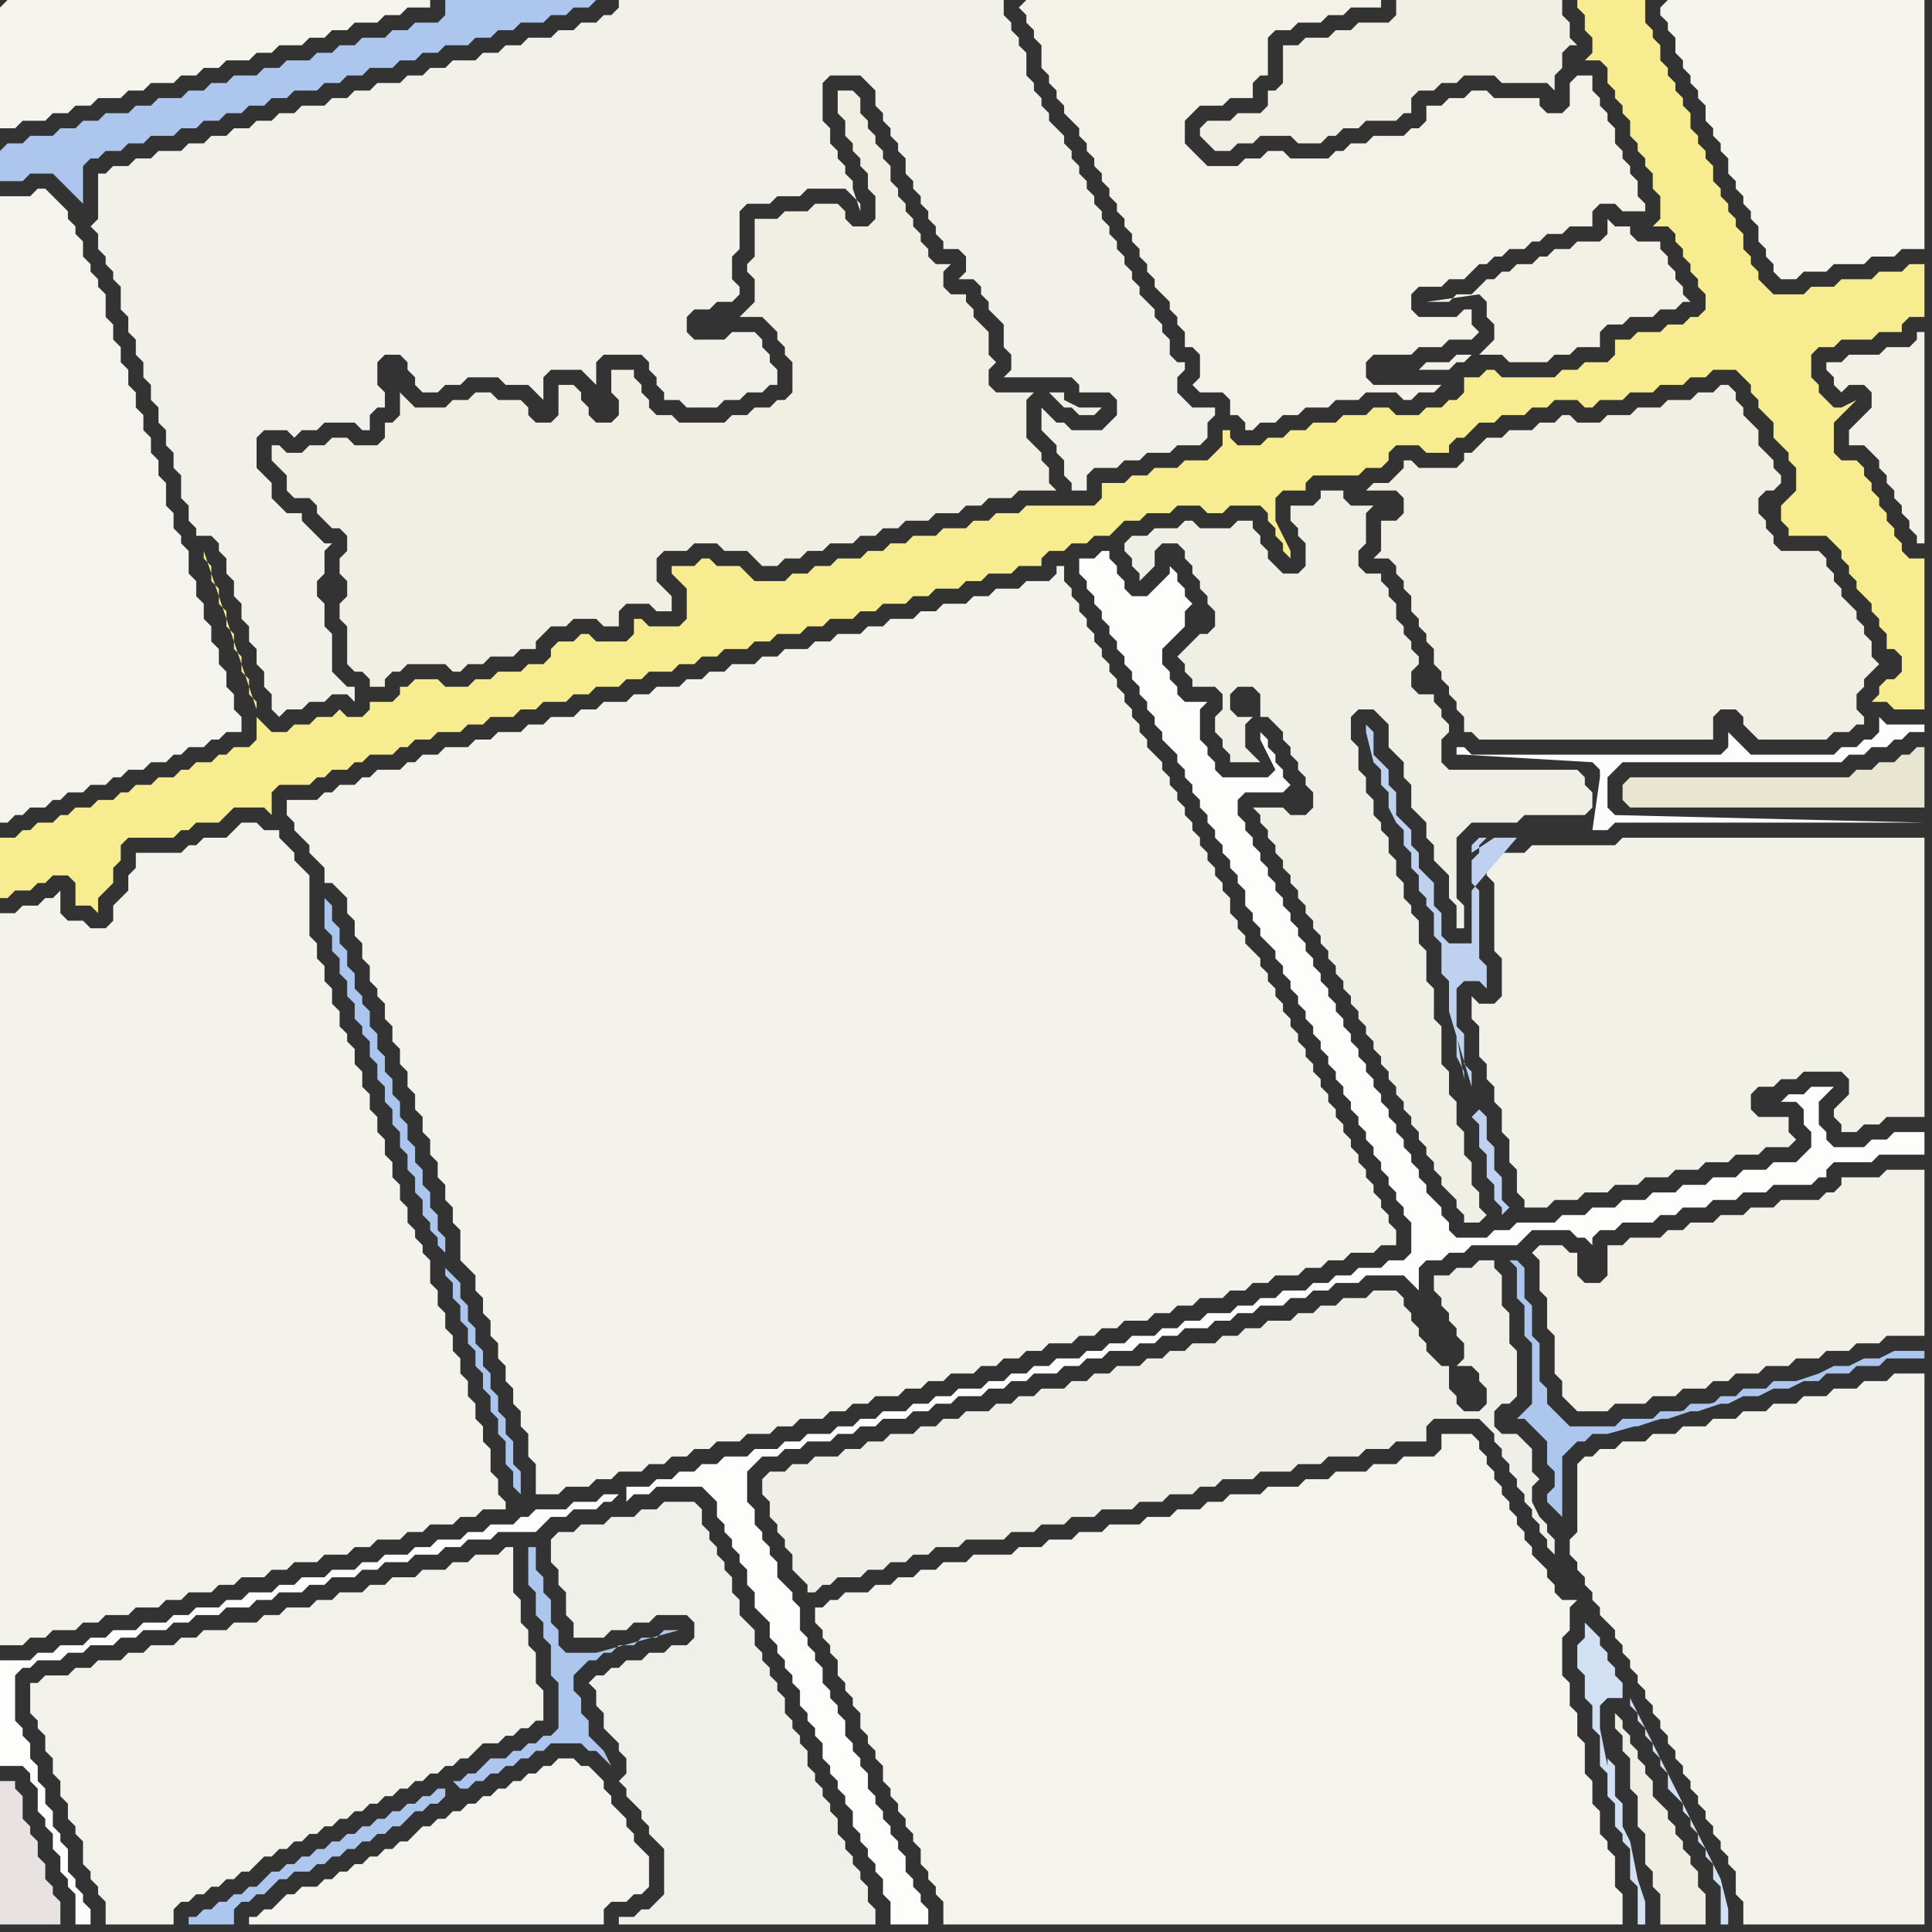 <svg width="256" height="256" xmlns="http://www.w3.org/2000/svg"><rect width="100%" height="100%" fill="#333333" stroke="none"/><script> 
var tempColor;
function hoverPath(evt){
obj = evt.target;
tempColor = obj.getAttribute("fill");
obj.setAttribute("fill","red");
//alert(tempColor);
//obj.setAttribute("stroke","red");}
function recoverPath(evt){
obj = evt.target;
obj.setAttribute("fill", tempColor);
//obj.setAttribute("stroke", tempColor);
}</script><path onmouseover="hoverPath(evt)" onmouseout="recoverPath(evt)" fill="rgb(243,242,234)" d="M  5,223l -1,0 0,4 1,1 0,1 1,1 0,2 1,1 0,2 1,1 0,2 1,1 0,2 1,1 0,1 1,1 0,3 1,1 0,1 1,1 0,1 1,1 0,3 9,0 0,-2 1,-1 1,0 1,-1 1,0 1,-1 1,0 1,-1 1,0 1,-1 1,0 1,-1 1,-1 1,0 1,-1 1,0 1,-1 1,0 1,-1 1,0 1,-1 1,0 1,-1 1,0 1,-1 1,0 1,-1 1,0 1,-1 1,0 1,-1 1,0 1,-1 1,0 1,-1 1,0 1,-1 1,0 1,-1 1,0 1,-1 1,-1 2,0 1,-1 1,0 1,-1 1,0 1,-1 1,0 0,-4 -1,-1 0,-4 -1,-1 0,-2 -1,-1 0,-3 -1,-1 0,-6 -1,0 -1,1 -3,0 -1,1 -2,0 -1,1 -3,0 -1,1 -3,0 -1,1 -2,0 -1,1 -3,0 -1,1 -2,0 -1,1 -3,0 -1,1 -2,0 -1,1 -3,0 -1,1 -3,0 -1,1 -2,0 -1,1 -3,0 -1,1 -2,0 -1,1 -3,0 -1,1 -2,0 -1,1 -3,0 -1,1Z"/>
<path onmouseover="hoverPath(evt)" onmouseout="recoverPath(evt)" fill="rgb(245,244,237)" d="M  0,1l 0,16 2,0 1,-1 3,0 1,-1 2,0 1,-1 2,0 1,-1 3,0 1,-1 2,0 1,-1 3,0 1,-1 2,0 1,-1 2,0 1,-1 3,0 1,-1 2,0 1,-1 3,0 1,-1 2,0 1,-1 2,0 1,-1 3,0 1,-1 2,0 1,-1 3,0 0,-1 -56,0 -1,1Z"/>
<path onmouseover="hoverPath(evt)" onmouseout="recoverPath(evt)" fill="rgb(247,236,143)" d="M  0,113l 0,6 1,0 1,-1 2,0 1,-1 1,0 1,-1 2,0 1,1 0,3 2,0 1,1 0,-2 1,-1 1,-1 0,-2 1,-1 0,-2 1,-1 6,0 1,-1 1,0 1,-1 3,0 1,-1 1,-1 4,0 1,1 0,-3 1,-1 4,0 1,-1 1,0 1,-1 2,0 1,-1 1,0 1,-1 3,0 1,-1 1,0 1,-1 2,0 1,-1 3,0 1,-1 2,0 1,-1 3,0 1,-1 2,0 1,-1 3,0 1,-1 2,0 1,-1 3,0 1,-1 2,0 1,-1 3,0 1,-1 2,0 1,-1 2,0 1,-1 3,0 1,-1 2,0 1,-1 3,0 1,-1 2,0 1,-1 3,0 1,-1 2,0 1,-1 3,0 1,-1 2,0 1,-1 3,0 1,-1 2,0 1,-1 3,0 1,-1 3,0 0,-1 1,-1 2,0 1,-1 2,0 1,-1 2,0 1,-1 1,-1 2,0 1,-1 3,0 1,-1 3,0 1,1 2,0 1,-1 4,0 1,1 0,1 1,1 0,1 1,1 0,1 1,1 0,-1 -1,-2 -1,-2 0,-3 1,-1 3,0 0,-1 1,-1 6,0 1,-1 2,0 1,-1 0,-1 1,-1 3,0 1,1 3,0 0,-1 1,-1 1,0 1,-1 1,-1 2,0 1,-1 3,0 1,-1 2,0 1,-1 3,0 1,1 1,0 1,-1 3,0 1,-1 3,0 1,-1 3,0 1,-1 2,0 1,-1 3,0 1,1 1,1 0,1 1,1 0,1 1,1 1,1 0,2 1,1 1,1 0,1 1,1 0,3 -1,1 -1,1 0,2 1,1 0,1 5,0 1,1 1,1 0,1 1,1 0,1 1,1 0,1 1,1 1,1 0,1 1,1 0,1 1,1 0,2 1,0 1,1 0,2 -1,1 -1,0 -1,1 0,1 -1,1 2,0 1,1 4,0 0,-20 -2,0 -1,-1 0,-1 -1,-1 0,-1 -1,-1 0,-1 -1,-1 0,-1 -1,-1 0,-1 -1,-1 0,-1 -1,-1 -2,0 -1,-1 0,-4 1,-1 1,-1 1,-1 -2,1 -1,0 -1,-1 -1,-1 0,-1 -1,-1 0,-3 1,-1 2,0 1,-1 4,0 1,-1 3,0 0,-1 1,-1 2,0 0,-7 -2,0 -1,1 -3,0 -1,1 -4,0 -1,1 -3,0 -1,1 -4,0 -1,-1 -1,-1 0,-1 -1,-1 0,-1 -1,-1 0,-2 -1,-1 0,-1 -1,-1 0,-1 -1,-1 0,-1 -1,-1 0,-2 -1,-1 0,-1 -1,-1 0,-1 -1,-1 0,-2 -1,-1 0,-1 -1,-1 0,-1 -1,-1 0,-1 -1,-1 0,-2 -1,-1 0,-1 -1,-1 0,-3 -9,0 0,1 1,1 0,2 1,1 0,2 -1,1 2,0 1,1 0,2 1,1 0,1 1,1 0,1 1,1 0,2 1,1 0,1 1,1 0,1 1,1 0,2 1,1 0,3 -1,1 2,0 1,1 0,1 1,1 0,1 1,1 0,1 1,1 0,1 1,1 0,2 -1,1 -1,0 -1,1 -2,0 -1,1 -3,0 -1,1 -2,0 0,2 -1,1 -3,0 -1,1 -2,0 -1,1 -7,0 -1,-1 -1,0 -1,1 -2,0 0,2 -1,1 -1,0 -1,1 -2,0 -1,1 -3,0 -1,-1 -2,0 -1,1 -3,0 -1,1 -3,0 -1,1 -2,0 -1,1 -2,0 -1,1 -3,0 -1,-1 0,-1 -1,0 0,2 -1,1 -1,1 -3,0 -1,1 -3,0 -1,1 -2,0 -1,1 -3,0 0,2 -1,1 -9,0 -1,1 -3,0 -1,1 -2,0 -1,1 -3,0 -1,1 -3,0 -1,1 -2,0 -1,1 -2,0 -1,1 -3,0 -1,1 -2,0 -1,1 -2,0 -1,1 -4,0 -1,-1 -1,-1 -3,0 -1,-1 -1,0 -1,1 -3,0 0,1 1,1 0,0 1,1 0,4 -1,1 -4,0 -1,-1 -1,0 0,2 -1,1 -4,0 -1,-1 -1,0 -1,1 -2,0 -1,1 0,1 -1,1 -2,0 -1,1 -3,0 -1,1 -2,0 -1,1 -3,0 -1,-1 -3,0 -1,1 -1,0 0,1 -1,1 -3,0 0,1 -1,1 -2,0 -1,-1 -1,1 -2,0 -1,1 -2,0 -1,1 -2,0 -1,-1 -1,-1 0,3 -1,1 -2,0 -1,1 -1,0 -1,1 -2,0 -1,1 -1,0 -1,1 -2,0 -1,1 -2,0 -1,1 -1,0 -1,1 -2,0 -1,1 -2,0 -1,1 -1,0 -1,1 -2,0 -1,1 -1,0 -1,1 -2,0 0,2 34,-19 0,-1 -1,-1 0,-2 -1,-1 0,-2 -1,-1 0,-2 -1,-1 0,-2 -1,-1 0,-2 -1,-1 0,-2 -1,-1 0,-1 7,21 -34,19Z"/>
<path onmouseover="hoverPath(evt)" onmouseout="recoverPath(evt)" fill="rgb(243,241,232)" d="M  135,1l 0,0 1,1 0,1 1,1 0,1 1,1 0,3 1,1 0,1 1,1 0,1 1,1 0,1 1,1 1,1 0,1 1,1 0,1 1,1 0,1 1,1 0,1 1,1 0,1 1,1 0,1 1,1 0,1 1,1 0,1 1,1 0,1 1,1 0,1 1,1 0,1 1,1 1,1 0,1 1,1 0,1 1,1 0,2 1,0 1,1 0,3 -1,1 1,1 3,0 1,1 0,2 1,0 1,1 0,1 1,0 1,-1 2,0 1,-1 2,0 1,-1 3,0 1,-1 3,0 1,-1 4,0 1,1 1,0 1,-1 2,0 1,-1 -9,0 -1,-1 0,-2 1,-1 5,0 1,-1 3,0 1,-1 3,0 1,-1 -1,-1 0,-2 -1,0 -1,1 -5,0 -1,-1 0,-2 1,-1 3,0 1,-1 2,0 1,-1 1,-1 1,0 1,-1 1,0 1,-1 2,0 1,-1 1,0 1,-1 2,0 1,-1 3,0 0,-2 1,-1 2,0 1,1 3,0 0,-1 -1,-1 0,-2 -1,-1 0,-1 -1,-1 0,-1 -1,-1 0,-2 -1,-1 0,-1 -1,-1 0,-1 -1,-1 0,-2 -2,0 -1,1 0,3 -1,1 -2,0 -1,-1 0,-1 -6,0 -1,-1 -2,0 -1,1 -2,0 -1,1 -2,0 0,2 -1,1 -1,0 -1,1 -4,0 -1,1 -2,0 -1,1 -1,0 -1,1 -5,0 -1,-1 -2,0 -1,1 -2,0 -1,1 -4,0 -1,-1 -1,-1 -1,-1 0,-3 1,-1 1,-1 3,0 1,-1 3,0 0,-2 1,-1 1,0 0,-5 1,-1 2,0 1,-1 3,0 1,-1 2,0 1,-1 4,0 0,-1 -47,0 -1,1Z"/>
<path onmouseover="hoverPath(evt)" onmouseout="recoverPath(evt)" fill="rgb(244,243,235)" d="M  211,193l -1,0 -1,1 0,9 -1,1 0,2 1,1 0,1 1,1 0,1 1,1 0,1 1,1 0,1 1,1 1,1 0,1 1,1 0,1 1,1 0,1 1,1 0,1 1,1 0,1 1,1 0,1 1,1 0,1 1,1 0,1 1,1 0,1 1,1 0,1 1,1 0,1 1,1 0,1 1,1 0,1 1,1 0,1 1,1 0,1 1,1 0,1 1,1 0,3 1,1 0,3 24,0 0,-73 -4,0 -1,1 -3,0 -1,1 -3,0 -1,1 -3,0 -1,1 -3,0 -1,1 -3,0 -1,1 -3,0 -1,1 -3,0 -1,1 -3,0 -1,1 -3,0 -1,1 -2,0 -1,1Z"/>
<path onmouseover="hoverPath(evt)" onmouseout="recoverPath(evt)" fill="rgb(245,244,237)" d="M  220,1l 0,1 1,1 0,1 1,1 0,2 1,1 0,1 1,1 0,1 1,1 0,1 1,1 0,2 1,1 0,1 1,1 0,1 1,1 0,2 1,1 0,1 1,1 0,1 1,1 0,1 1,1 0,2 1,1 0,1 1,1 0,1 1,1 2,0 1,-1 3,0 1,-1 4,0 1,-1 3,0 1,-1 3,0 0,-33 -34,0 -1,1Z"/>
<path onmouseover="hoverPath(evt)" onmouseout="recoverPath(evt)" fill="rgb(244,243,235)" d="M  0,146l 0,72 3,0 1,-1 2,0 1,-1 3,0 1,-1 2,0 1,-1 3,0 1,-1 3,0 1,-1 2,0 1,-1 3,0 1,-1 2,0 1,-1 3,0 1,-1 2,0 1,-1 3,0 1,-1 3,0 1,-1 2,0 1,-1 3,0 1,-1 2,0 1,-1 3,0 1,-1 2,0 1,-1 3,0 0,-1 -1,-1 0,-2 -1,-1 0,-3 -1,-1 0,-2 -1,-1 0,-2 -1,-1 0,-2 -1,-1 0,-2 -1,-1 0,-2 -1,-1 0,-2 -1,-1 0,-2 -1,-1 0,-3 -1,-1 0,-1 -1,-1 0,-1 -1,-1 0,-2 -1,-1 0,-2 -1,-1 0,-2 -1,-1 0,-2 -1,-1 0,-2 -1,-1 0,-2 -1,-1 0,-2 -1,-1 0,-2 -1,-1 0,-1 -1,-1 0,-2 -1,-1 0,-2 -1,-1 0,-2 -1,-1 0,-2 -1,-1 0,-8 -1,-1 -1,-1 0,-1 -1,-1 -1,-1 0,-1 -2,0 -1,-1 -2,0 -1,1 0,0 -1,1 -3,0 -1,1 -1,0 -1,1 -6,0 0,2 -1,1 0,2 -1,1 -1,1 0,2 -1,1 -2,0 -1,-1 -2,0 -1,-1 0,-3 -1,1 -1,0 -1,1 -2,0 -1,1 -2,0Z"/>
<path onmouseover="hoverPath(evt)" onmouseout="recoverPath(evt)" fill="rgb(232,227,226)" d="M  4,242l 0,0 -1,-1 0,-3 -1,-1 0,-1 -2,0 0,19 8,0 0,-3 -1,-1 0,-1 -1,-1 0,-2 -1,-1 0,-2 -1,-1Z"/>
<path onmouseover="hoverPath(evt)" onmouseout="recoverPath(evt)" fill="rgb(244,243,235)" d="M  42,106l -4,0 0,2 1,1 0,1 1,1 1,1 0,1 1,1 1,1 0,2 1,0 1,1 1,1 0,2 1,1 0,2 1,1 0,2 1,1 0,2 1,1 0,1 1,1 0,2 1,1 0,2 1,1 0,2 1,1 0,2 1,1 0,2 1,1 0,2 1,1 0,2 1,1 0,2 1,1 0,2 1,1 0,2 1,1 0,4 1,1 1,1 0,2 1,1 0,2 1,1 0,2 1,1 0,2 1,1 0,2 1,1 0,2 1,1 0,2 1,1 0,3 1,1 0,4 3,0 1,-1 3,0 1,-1 2,0 1,-1 3,0 1,-1 2,0 1,-1 2,0 1,-1 2,0 1,-1 3,0 1,-1 3,0 1,-1 2,0 1,-1 3,0 1,-1 2,0 1,-1 2,0 1,-1 3,0 1,-1 2,0 1,-1 2,0 1,-1 3,0 1,-1 2,0 1,-1 2,0 1,-1 2,0 1,-1 3,0 1,-1 2,0 1,-1 2,0 1,-1 3,0 1,-1 2,0 1,-1 2,0 1,-1 3,0 1,-1 2,0 1,-1 2,0 1,-1 3,0 1,-1 2,0 1,-1 2,0 1,-1 3,0 1,-1 2,0 0,-2 -1,-1 0,-1 -1,-1 0,-1 -1,-1 0,-1 -1,-1 0,-1 -1,-1 0,-1 -1,-1 0,-1 -1,-1 0,-1 -1,-1 0,-1 -1,-1 0,-1 -1,-1 0,-1 -1,-1 0,-1 -1,-1 0,-1 -1,-1 0,-1 -1,-1 0,-1 -1,-1 0,-1 -1,-1 0,-1 -1,-1 0,-1 -1,-1 0,-1 -1,-1 -1,-1 0,-1 -1,-1 0,-1 -1,-1 0,-2 -1,-1 0,-1 -1,-1 0,-1 -1,-1 0,-1 -1,-1 0,-1 -1,-1 0,-1 -1,-1 0,-1 -1,-1 0,-1 -1,-1 0,-1 -1,-1 0,-1 -1,-1 -1,-1 0,-1 -1,-1 0,-1 -1,-1 0,-1 -1,-1 0,-1 -1,-1 0,-1 -1,-1 0,-1 -1,-1 0,-1 -1,-1 0,-1 -1,-1 0,-1 -1,-1 0,-1 -1,-1 0,-1 -1,-1 0,-2 -1,0 0,1 -1,1 -3,0 -1,1 -3,0 -1,1 -2,0 -1,1 -3,0 -1,1 -2,0 -1,1 -3,0 -1,1 -2,0 -1,1 -3,0 -1,1 -2,0 -1,1 -3,0 -1,1 -2,0 -1,1 -3,0 -1,1 -2,0 -1,1 -2,0 -1,1 -3,0 -1,1 -2,0 -1,1 -3,0 -1,1 -2,0 -1,1 -3,0 -1,1 -2,0 -1,1 -3,0 -1,1 -2,0 -1,1 -3,0 -1,1 -2,0 -1,1 -1,0 -1,1 -3,0 -1,1 -1,0 -1,1 -2,0 -1,1 -1,0 -1,1Z"/>
<path onmouseover="hoverPath(evt)" onmouseout="recoverPath(evt)" fill="rgb(241,238,228)" d="M  185,2l -1,1 -4,0 -1,1 -2,0 -1,1 -3,0 -1,1 -2,0 0,5 -1,1 -1,0 0,2 -1,1 -3,0 -1,1 -3,0 -1,1 0,1 1,1 0,0 1,1 2,0 1,-1 2,0 1,-1 4,0 1,1 3,0 1,-1 1,0 1,-1 2,0 1,-1 4,0 1,-1 1,0 0,-2 1,-1 2,0 1,-1 2,0 1,-1 4,0 1,1 6,0 1,1 0,-2 1,-1 0,-2 1,-1 1,0 -1,-1 0,-2 -1,-1 0,-2 -22,0Z"/>
<path onmouseover="hoverPath(evt)" onmouseout="recoverPath(evt)" fill="rgb(244,243,237)" d="M  1,26l -1,0 0,83 1,0 1,-1 1,0 1,-1 2,0 1,-1 1,0 1,-1 2,0 1,-1 2,0 1,-1 1,0 1,-1 2,0 1,-1 2,0 1,-1 1,0 1,-1 2,0 1,-1 1,0 1,-1 2,0 0,-2 -1,-1 0,-2 -1,-1 0,-2 -1,-1 0,-2 -1,-1 0,-2 -1,-1 0,-2 -1,-1 0,-2 -1,-1 0,-3 -1,-1 0,-1 -1,-1 0,-2 -1,-1 0,-3 -1,-1 0,-2 -1,-1 0,-2 -1,-1 0,-2 -1,-1 0,-2 -1,-1 0,-2 -1,-1 0,-2 -1,-1 0,-2 -1,-1 0,-3 -1,-1 0,-1 -1,-1 0,-1 -1,-1 0,-2 -1,-1 0,-1 -1,-1 0,-1 -1,-1 -1,-1 -1,-1 -1,0 -1,1Z"/>
<path onmouseover="hoverPath(evt)" onmouseout="recoverPath(evt)" fill="rgb(242,241,232)" d="M  198,114l 0,0 -1,1 0,1 1,1 0,9 1,1 0,5 -1,1 -2,0 -1,-1 0,3 1,1 0,4 1,1 0,2 1,1 0,2 1,1 0,3 1,1 0,3 1,1 0,3 1,1 0,1 3,0 1,-1 3,0 1,-1 3,0 1,-1 3,0 1,-1 3,0 1,-1 3,0 1,-1 3,0 1,-1 3,0 1,-1 3,0 1,-1 -1,-1 0,-2 -4,0 -1,-1 0,-2 1,-1 2,0 1,-1 2,0 1,-1 5,0 1,1 0,2 -1,1 -1,1 0,1 1,1 0,1 2,0 1,-1 2,0 1,-1 5,0 0,-37 -40,0 -1,1 -11,0 -1,1 -3,0 -1,1Z"/>
<path onmouseover="hoverPath(evt)" onmouseout="recoverPath(evt)" fill="rgb(232,229,209)" d="M  217,107l 38,0 0,-8 -1,0 -1,1 -1,0 -1,1 -2,0 -1,1 -2,0 -1,1 -29,0 -1,1 0,2 1,1Z"/>
<path onmouseover="hoverPath(evt)" onmouseout="recoverPath(evt)" fill="rgb(172,198,238)" d="M  0,20l 0,4 3,0 1,-1 3,0 1,1 1,1 1,1 1,1 0,-5 1,-1 1,0 1,-1 2,0 1,-1 2,0 1,-1 3,0 1,-1 2,0 1,-1 2,0 1,-1 2,0 1,-1 2,0 1,-1 2,0 1,-1 3,0 1,-1 2,0 1,-1 2,0 1,-1 3,0 1,-1 2,0 1,-1 2,0 1,-1 3,0 1,-1 2,0 1,-1 2,0 1,-1 3,0 1,-1 2,0 1,-1 2,0 1,-1 -20,0 0,2 -1,1 -3,0 -1,1 -2,0 -1,1 -3,0 -1,1 -2,0 -1,1 -2,0 -1,1 -3,0 -1,1 -2,0 -1,1 -3,0 -1,1 -2,0 -1,1 -2,0 -1,1 -3,0 -1,1 -2,0 -1,1 -3,0 -1,1 -2,0 -1,1 -2,0 -1,1 -3,0 -1,1 -2,0 -1,1Z"/>
<path onmouseover="hoverPath(evt)" onmouseout="recoverPath(evt)" fill="rgb(240,239,229)" d="M  175,124l 0,1 1,1 0,1 1,1 0,1 1,1 0,1 1,1 0,1 1,1 0,1 1,1 0,1 1,1 0,1 1,1 0,1 1,1 0,1 1,1 0,1 1,1 0,1 1,1 0,1 1,1 0,1 1,1 0,1 1,1 0,1 1,1 0,1 1,1 1,1 0,1 1,1 0,1 2,0 1,-1 0,0 -1,-1 0,-2 -1,-1 0,-3 -1,-1 0,-3 -1,-1 0,-3 -1,-1 0,-3 -1,-1 0,-5 -1,-1 0,-4 -1,-1 0,-4 -1,-1 0,-3 -1,-1 0,-1 -1,-1 0,-2 -1,-1 0,-2 -1,-1 0,-2 -1,-1 0,-1 -1,-1 0,-2 -1,-1 0,-2 -1,-1 0,-3 -1,-1 0,-3 1,-1 2,0 1,1 1,1 0,3 1,1 1,1 0,2 1,1 0,3 1,1 1,1 0,2 1,1 0,2 1,1 1,1 0,3 1,1 0,3 1,0 0,-3 -1,-1 0,-8 1,-1 1,-1 6,0 1,-1 8,0 1,-1 0,-2 -1,-1 0,-1 -1,-1 -17,0 -1,-1 0,-3 1,-1 0,-1 -1,-1 0,-1 -1,-1 0,-1 -2,0 -1,-1 0,-2 1,-1 0,-1 -1,-1 0,-1 -1,-1 0,-1 -1,-1 0,-2 -1,-1 0,-1 -1,-1 0,-1 -2,0 -1,-1 0,-2 1,-1 0,-4 1,-1 -3,0 -1,-1 0,-1 -3,0 0,1 -1,1 -3,0 0,2 1,1 0,1 1,1 0,3 -1,1 -2,0 -1,-1 -1,-1 0,-1 -1,-1 0,-1 -1,-1 0,-1 -2,0 -1,1 -4,0 -1,-1 -1,0 -1,1 -3,0 -1,1 -2,0 -1,1 0,1 1,1 0,1 1,1 0,1 2,-2 0,-2 1,-1 2,0 1,1 0,1 1,1 0,1 1,1 0,1 1,1 0,1 1,1 0,2 -1,1 -1,0 -1,1 -1,1 -1,1 1,1 0,1 1,1 0,1 3,0 1,1 0,2 -1,1 0,2 1,1 0,1 1,1 0,1 4,0 -1,-1 0,0 -1,-1 0,-3 1,-1 -2,0 -1,-1 0,-2 1,-1 2,0 1,1 0,3 1,0 1,1 1,1 0,1 1,1 0,1 1,1 0,1 1,1 0,1 1,1 0,2 -1,1 -2,0 -1,-1 -4,0 1,1 0,1 1,1 0,1 1,1 0,1 1,1 0,1 1,1 0,1 1,1 0,1 1,1 0,1 1,1 0,1 1,1Z"/>
<path onmouseover="hoverPath(evt)" onmouseout="recoverPath(evt)" fill="rgb(190,210,239)" d="M  195,148l 0,0 1,1 0,3 1,1 0,3 1,1 0,2 1,1 0,1 1,-1 0,0 -1,-1 0,-3 -1,-1 0,-3 -1,-1 0,-3 -1,-1 -1,1 0,-6 -1,-1 0,-4 -1,-1 0,-5 1,-1 2,0 1,1 0,-3 -1,-1 0,-9 -1,-1 0,-3 1,-1 0,-1 1,-1 -1,0 -1,1 0,1 3,-2 3,0 -6,7 0,7 -3,0 -1,-1 0,-3 -1,-1 0,-3 -1,-1 -1,-1 0,-2 -1,-1 0,-2 -1,-1 -1,-1 0,-3 -1,-1 0,-2 -1,-1 -1,-1 0,-3 -1,-1 0,1 1,4 1,1 0,2 1,1 0,2 1,2 1,1 0,2 1,1 0,2 1,1 0,2 1,1 0,1 1,1 0,3 1,1 0,4 1,1 0,4 3,10 0,4 -2,-11 0,3 1,2 0,1 -1,-6 2,11Z"/>
<path onmouseover="hoverPath(evt)" onmouseout="recoverPath(evt)" fill="rgb(244,243,237)" d="M  36,253l -1,0 -1,1 -1,0 0,1 47,0 0,-2 1,-1 2,0 1,-1 1,0 1,-1 0,-4 -1,-1 0,0 -1,-1 0,-1 -1,-1 0,-1 -1,-1 -1,-1 0,-1 -1,-1 0,-1 -1,-1 -1,-1 -1,0 -1,-1 -2,0 -1,1 -1,0 -1,1 -1,0 -1,1 -1,0 -1,1 -1,0 -1,1 -1,0 -1,1 -1,0 -1,1 -1,0 -1,1 -1,0 -1,1 -1,0 -1,1 -1,1 -1,0 -1,1 -1,0 -1,1 -1,0 -1,1 -1,0 -1,1 -1,0 -1,1 -1,0 -1,1 -2,0 -1,1 -1,0 -1,1 -1,1Z"/>
<path onmouseover="hoverPath(evt)" onmouseout="recoverPath(evt)" fill="rgb(172,198,238)" d="M  59,237l -1,0 -1,1 -1,0 -1,1 -1,0 -1,1 -1,0 -1,1 -1,0 -1,1 -1,0 -1,1 -1,0 -1,1 -1,0 -1,1 -1,0 -1,1 -1,0 -1,1 -1,0 -1,1 -1,0 -1,1 -1,1 -1,0 -1,1 -1,0 -1,1 -1,0 -1,1 -1,0 -1,1 -1,0 0,1 6,0 0,-2 1,-1 1,0 1,-1 1,0 1,-1 1,-1 1,0 1,-1 2,0 1,-1 1,0 1,-1 1,0 1,-1 1,0 1,-1 1,0 1,-1 1,0 1,-1 1,0 2,-2 1,0 1,-1 1,0 1,-1 0,-1 1,-1 1,1 1,0 1,-1 1,0 1,-1 1,0 1,-1 1,0 1,-1 1,0 1,-1 1,0 1,-1 4,0 1,1 1,0 1,1 1,1 -1,-2 -1,-1 0,0 -1,-1 0,-2 -1,-1 0,-2 -1,-1 0,-2 1,-1 1,-1 1,0 1,-1 1,0 1,-1 2,0 1,-1 2,0 1,-1 2,0 -11,3 -4,0 -1,-1 0,-2 -1,-1 0,-3 -1,-1 0,-2 -1,-1 0,-3 -1,0 0,5 1,1 0,3 1,1 0,2 1,1 0,4 1,1 0,6 -1,1 -1,0 -1,1 -1,0 -1,1 -1,0 -1,1 -2,0 -1,1 -1,1 -1,0 -1,1 -1,0 -1,1Z"/>
<path onmouseover="hoverPath(evt)" onmouseout="recoverPath(evt)" fill="rgb(239,239,232)" d="M  101,197l 0,1 1,1 0,2 1,1 0,1 1,1 0,1 1,1 0,2 1,1 1,1 0,1 1,0 1,-1 1,0 1,-1 3,0 1,-1 2,0 1,-1 2,0 1,-1 2,0 1,-1 3,0 1,-1 5,0 1,-1 3,0 1,-1 3,0 1,-1 3,0 1,-1 4,0 1,-1 3,0 1,-1 3,0 1,-1 2,0 1,-1 4,0 1,-1 4,0 1,-1 3,0 1,-1 4,0 1,-1 3,0 1,-1 4,0 0,-2 1,-1 6,0 1,1 1,1 0,1 1,1 0,1 1,1 0,1 1,1 0,1 1,1 0,1 1,1 0,1 1,1 0,1 1,1 0,1 1,1 0,-2 -1,-1 0,-1 -1,-1 -1,-2 0,-2 1,-1 -1,-1 0,-3 -1,-1 -1,-1 -2,0 -1,-1 0,-2 1,-1 1,0 1,-1 0,-6 -1,-1 0,-4 -1,-1 0,-4 -1,-1 0,-1 -2,0 -1,1 -2,0 -1,1 -2,0 0,2 1,1 0,1 1,1 0,1 1,1 0,1 1,1 0,2 -1,1 2,0 1,1 0,1 1,1 0,2 -1,1 -2,0 -1,-1 0,-1 -1,-1 0,-3 -1,0 -1,-1 -1,-1 0,-1 -1,-1 0,-1 -1,-1 0,-1 -1,-1 0,-1 -1,-1 -3,0 -1,1 -3,0 -1,1 -2,0 -1,1 -2,0 -1,1 -3,0 -1,1 -2,0 -1,1 -2,0 -1,1 -3,0 -1,1 -2,0 -1,1 -2,0 -1,1 -3,0 -1,1 -2,0 -1,1 -2,0 -1,1 -3,0 -1,1 -2,0 -1,1 -2,0 -1,1 -3,0 -1,1 -2,0 -1,1 -2,0 -1,1 -3,0 -1,1 -2,0 -1,1 -2,0 -1,1 -3,0 -1,1 -2,0 -1,1 -2,0 -1,1Z"/>
<path onmouseover="hoverPath(evt)" onmouseout="recoverPath(evt)" fill="rgb(244,243,236)" d="M  109,213l -1,0 0,2 1,1 0,1 1,1 0,1 1,1 0,2 1,1 0,1 1,1 0,1 1,1 0,2 1,1 0,1 1,1 0,1 1,1 0,2 1,1 0,1 1,1 0,1 1,1 0,1 1,1 0,1 1,1 0,2 1,1 0,1 1,1 0,1 1,1 0,3 90,0 0,-4 -1,-1 0,-4 -1,-1 0,-1 -1,-1 0,-3 -1,-1 0,-3 -1,-1 0,-4 -1,-1 0,-3 -1,-1 0,-3 -1,-1 0,-5 1,-1 0,-3 1,-1 -2,0 -1,-1 0,-1 -1,-1 0,-1 -1,-1 -1,-1 0,-1 -1,-1 0,-1 -1,-1 0,-1 -1,-1 0,-1 -1,-1 0,-1 -1,-1 0,-1 -1,-1 0,-1 -1,-1 0,-1 -1,-1 -4,0 0,2 -1,1 -4,0 -1,1 -3,0 -1,1 -4,0 -1,1 -3,0 -1,1 -4,0 -1,1 -4,0 -1,1 -2,0 -1,1 -3,0 -1,1 -3,0 -1,1 -4,0 -1,1 -3,0 -1,1 -3,0 -1,1 -3,0 -1,1 -5,0 -1,1 -3,0 -1,1 -2,0 -1,1 -2,0 -1,1 -2,0 -1,1 -3,0 -1,1 -1,0 -1,1Z"/>
<path onmouseover="hoverPath(evt)" onmouseout="recoverPath(evt)" fill="rgb(241,239,228)" d="M  77,82l 2,0 1,1 2,0 0,-2 1,-1 3,0 1,1 2,0 0,-2 -1,-1 0,0 -1,-1 0,-3 1,-1 3,0 1,-1 3,0 1,1 3,0 1,1 1,1 2,0 1,-1 2,0 1,-1 2,0 1,-1 3,0 1,-1 2,0 1,-1 2,0 1,-1 3,0 1,-1 3,0 1,-1 2,0 1,-1 3,0 1,-1 5,0 -1,-1 0,-2 -1,-1 0,-1 -1,-1 -1,-1 0,-5 1,-1 -5,0 -1,-1 0,-2 1,-1 -1,-1 0,-3 -1,-1 -1,-1 0,-1 -1,-1 0,-1 -2,0 -1,-1 0,-2 1,-1 -2,0 -1,-1 0,-1 -1,-1 0,-1 -1,-1 0,-1 -1,-1 0,-1 -1,-1 0,-1 -1,-1 0,-2 -1,-1 0,-1 -1,-1 0,-1 -1,-1 0,-1 -1,-1 0,-2 -1,-1 -2,0 0,3 1,1 0,2 1,1 0,1 1,1 0,1 1,1 0,2 1,1 0,3 -1,1 -2,0 -1,-1 0,-1 -1,-1 -3,0 -1,1 -3,0 -1,1 -3,0 0,5 -1,1 0,1 1,1 0,3 -1,1 -1,1 3,0 1,1 1,1 0,1 1,1 0,1 1,1 0,4 -1,1 -1,0 -1,1 -2,0 -1,1 -2,0 -1,1 -6,0 -1,-1 -2,0 -1,-1 0,-1 -1,-1 0,-1 -1,-1 0,-1 -3,0 0,3 1,1 0,2 -1,1 -2,0 -1,-1 0,-1 -1,-1 0,-1 -1,-1 -2,0 0,4 -1,1 -2,0 -1,-1 0,-1 -1,-1 -3,0 -1,-1 -2,0 -1,1 -2,0 -1,1 -4,0 -1,-1 -1,-1 0,3 -1,1 -1,0 0,2 -1,1 -3,0 -1,-1 -2,0 -1,1 -2,0 -1,1 -2,0 -1,-1 -1,0 0,2 1,1 0,0 1,1 0,2 1,1 2,0 1,1 0,1 1,1 1,1 1,0 1,1 0,2 -1,1 0,2 1,1 0,2 -1,1 0,2 1,1 0,5 1,1 1,0 1,1 0,1 2,0 0,-1 1,-1 1,0 1,-1 5,0 1,1 1,0 1,-1 2,0 1,-1 3,0 1,-1 2,0 0,-1 1,-1 1,-1 2,0 1,-1 1,0 62,-30 0,0 1,1 0,0 1,1 1,0 1,1 2,0 1,-1 -3,0 -2,-1 0,-1 -2,0 -62,30Z"/>
<path onmouseover="hoverPath(evt)" onmouseout="recoverPath(evt)" fill="rgb(253,253,252)" d="M  82,198l -2,0 -1,1 -3,0 -1,1 -4,0 -1,1 -1,0 -1,1 -3,0 -1,1 -2,0 -1,1 -3,0 -1,1 -2,0 -1,1 -3,0 -1,1 -2,0 -1,1 -3,0 -1,1 -3,0 -1,1 -2,0 -1,1 -3,0 -1,1 -2,0 -1,1 -3,0 -1,1 -2,0 -1,1 -3,0 -1,1 -3,0 -1,1 -2,0 -1,1 -3,0 -1,1 -2,0 -1,1 -4,0 0,14 3,0 1,1 0,1 1,1 0,3 1,1 0,1 1,1 0,2 1,1 0,2 1,1 0,1 1,1 0,4 2,0 0,-2 -1,-1 0,-1 -1,-1 0,-1 -1,-1 0,-3 -1,-1 0,-1 -1,-1 0,-2 -1,-1 0,-2 -1,-1 0,-2 -1,-1 0,-2 -1,-1 0,-1 -1,-1 0,-6 1,-1 1,0 1,-1 3,0 1,-1 2,0 1,-1 3,0 1,-1 2,0 1,-1 3,0 1,-1 2,0 1,-1 3,0 1,-1 3,0 1,-1 2,0 1,-1 3,0 1,-1 2,0 1,-1 3,0 1,-1 2,0 1,-1 3,0 1,-1 3,0 1,-1 2,0 1,-1 3,0 1,-1 5,0 1,-1 1,-1 2,0 1,-1 3,0 1,-1 1,0 1,-1 1,1 1,-1 2,0 1,-1 6,0 1,1 1,1 0,2 1,1 0,1 1,1 0,1 1,1 0,1 1,1 0,2 1,1 0,2 1,1 1,1 0,2 1,1 0,1 1,1 0,1 1,1 0,1 1,1 0,2 1,1 0,1 1,1 0,1 1,1 0,2 1,1 0,1 1,1 0,1 1,1 0,1 1,1 0,2 1,1 0,1 1,1 0,1 1,1 0,1 1,1 0,2 1,1 0,3 5,0 0,-2 -1,-1 0,-1 -1,-1 0,-1 -1,-1 0,-2 -1,-1 0,-1 -1,-1 0,-1 -1,-1 0,-1 -1,-1 0,-1 -1,-1 0,-2 -1,-1 0,-1 -1,-1 0,-1 -1,-1 0,-2 -1,-1 0,-1 -1,-1 0,-1 -1,-1 0,-2 -1,-1 0,-1 -1,-1 0,-1 -1,-1 0,-3 -1,-1 0,-1 -1,-1 -1,-1 0,-2 -1,-1 0,-1 -1,-1 0,-1 -1,-1 0,-2 -1,-1 0,-4 2,-2 2,0 1,-1 2,0 1,-1 3,0 1,-1 2,0 1,-1 2,0 1,-1 3,0 1,-1 2,0 1,-1 2,0 1,-1 3,0 1,-1 2,0 1,-1 2,0 1,-1 3,0 1,-1 2,0 1,-1 2,0 1,-1 3,0 1,-1 2,0 1,-1 2,0 1,-1 3,0 1,-1 2,0 1,-1 2,0 1,-1 3,0 1,-1 2,0 1,-1 2,0 1,-1 3,0 1,-1 5,0 1,1 1,1 0,-3 1,-1 2,0 1,-1 2,0 1,-1 6,0 1,-1 1,-1 5,0 1,1 1,0 1,1 0,-1 1,-1 2,0 1,-1 4,0 1,-1 2,0 1,-1 3,0 1,-1 3,0 1,-1 3,0 1,-1 5,0 1,-1 1,0 0,-1 1,-1 5,0 1,-1 6,0 0,-3 -4,0 -1,1 -2,0 -1,1 -4,0 -1,-1 0,-1 -1,-1 0,-3 1,-1 1,-1 -3,0 -1,1 -2,0 -1,1 2,0 1,1 0,2 1,1 0,2 -1,1 -1,1 -3,0 -1,1 -3,0 -1,1 -3,0 -1,1 -3,0 -1,1 -3,0 -1,1 -3,0 -1,1 -3,0 -1,1 -3,0 -1,1 -5,0 -1,1 -2,0 -1,1 -4,0 -1,-1 0,-1 -1,-1 0,-1 -1,-1 -1,-1 0,-1 -1,-1 0,-1 -1,-1 0,-1 -1,-1 0,-1 -1,-1 0,-1 -1,-1 0,-1 -1,-1 0,-1 -1,-1 0,-1 -1,-1 0,-1 -1,-1 0,-1 -1,-1 0,-1 -1,-1 0,-1 -1,-1 0,-1 -1,-1 0,-1 -1,-1 0,-1 -1,-1 0,-1 -1,-1 0,-1 -1,-1 0,-1 -1,-1 0,-1 -1,-1 0,-1 -1,-1 0,-1 -1,-1 0,-1 -1,-1 0,-1 -1,-1 0,-1 -1,-1 0,-1 -1,-1 0,-2 1,-1 5,0 1,-1 -1,-1 0,-1 -1,-1 0,-1 -1,-1 0,-1 -1,-1 0,1 2,4 -1,1 -6,0 -1,-1 0,-1 -1,-1 0,-1 -1,-1 0,-4 1,-1 -3,0 -1,-1 0,-1 -1,-1 0,-1 -1,-1 0,-2 1,-1 1,-1 1,-1 0,-2 1,-1 -1,-1 0,-1 -1,-1 0,-1 -1,-1 0,1 -1,1 -1,1 -1,1 -2,0 -1,-1 0,-1 -1,-1 0,-1 -1,-1 0,-1 -1,0 -1,1 -2,0 0,2 1,1 0,1 1,1 0,1 1,1 0,1 1,1 0,1 1,1 0,1 1,1 0,1 1,1 0,1 1,1 0,1 1,1 0,1 1,1 0,1 1,1 0,1 1,1 1,1 0,1 1,1 0,1 1,1 0,1 1,1 0,1 1,1 0,1 1,1 0,1 1,1 0,1 1,1 0,1 1,1 0,1 1,1 0,2 1,1 0,1 1,1 0,1 1,1 1,1 0,1 1,1 0,1 1,1 0,1 1,1 0,1 1,1 0,1 1,1 0,1 1,1 0,1 1,1 0,1 1,1 0,1 1,1 0,1 1,1 0,1 1,1 0,1 1,1 0,1 1,1 0,1 1,1 0,1 1,1 0,1 1,1 0,1 1,1 0,1 1,1 0,4 -1,1 -2,0 -1,1 -3,0 -1,1 -2,0 -1,1 -2,0 -1,1 -3,0 -1,1 -2,0 -1,1 -2,0 -1,1 -3,0 -1,1 -2,0 -1,1 -2,0 -1,1 -3,0 -1,1 -2,0 -1,1 -2,0 -1,1 -3,0 -1,1 -2,0 -1,1 -2,0 -1,1 -2,0 -1,1 -3,0 -1,1 -2,0 -1,1 -2,0 -1,1 -3,0 -1,1 -2,0 -1,1 -2,0 -1,1 -3,0 -1,1 -2,0 -1,1 -3,0 -1,1 -3,0 -1,1 -2,0 -1,1 -2,0 -1,1 -2,0 -1,1 -3,0 0,2 -1,-1Z"/>
<path onmouseover="hoverPath(evt)" onmouseout="recoverPath(evt)" fill="rgb(253,253,253)" d="M  211,110l 2,0 1,-1 41,0 -41,-1 0,0 -1,-1 0,-4 1,-1 1,-1 29,0 1,-1 2,0 1,-1 2,0 1,-1 1,0 1,-1 2,0 0,-1 -5,0 -1,-1 0,2 -1,1 -1,0 -1,1 -2,0 -1,1 -11,0 -1,-1 -1,-1 -1,-1 0,2 -1,1 -33,0 -1,-1 -1,0 0,1 1,0 17,1 1,1 0,1 -1,7 2,-2 -1,1Z"/>
<path onmouseover="hoverPath(evt)" onmouseout="recoverPath(evt)" fill="rgb(210,224,244)" d="M  210,222l 0,3 1,1 0,3 1,1 0,4 1,1 0,3 1,1 0,3 1,1 0,1 1,1 0,4 1,1 0,5 1,0 0,-3 -1,-3 -1,-5 -1,-2 0,-3 -1,-1 0,-4 -1,-1 0,1 -1,-5 0,-3 1,-1 2,0 0,-2 -1,-1 0,-1 -1,-1 0,-1 -1,-1 0,-1 -1,-1 -1,-1 0,2 -1,1 0,3 1,1 6,3 0,1 1,1 0,1 1,1 0,1 1,1 0,1 1,1 0,1 1,1 0,2 1,1 1,1 0,1 1,1 0,1 1,1 0,1 1,1 0,1 1,1 0,2 1,1 0,5 1,0 0,-2 -1,-4 -6,-12 -6,-12 -6,-3Z"/>
<path onmouseover="hoverPath(evt)" onmouseout="recoverPath(evt)" fill="rgb(241,240,233)" d="M  14,23l -1,0 0,6 -1,1 1,1 0,2 1,1 0,1 1,1 0,1 1,1 0,3 1,1 0,2 1,1 0,2 1,1 0,2 1,1 0,2 1,1 0,2 1,1 0,2 1,1 0,2 1,1 0,3 1,1 0,2 1,1 0,1 2,0 1,1 0,1 1,1 0,2 1,1 0,2 1,1 0,2 1,1 0,2 1,1 0,2 1,1 0,2 1,1 0,2 1,1 1,-1 2,0 1,-1 2,0 1,-1 2,0 1,1 0,-2 -1,0 -1,-1 -1,-1 0,-5 -1,-1 0,-3 -1,-1 0,-2 1,-1 0,-3 1,-1 -1,0 -1,-1 0,0 -1,-1 -1,-1 0,-1 -2,0 -1,-1 -1,-1 0,-2 -1,-1 -1,-1 0,-4 1,-1 3,0 1,1 1,-1 2,0 1,-1 4,0 1,1 1,0 0,-2 1,-1 1,0 0,-2 -1,-1 0,-3 1,-1 2,0 1,1 0,1 1,1 0,1 1,1 2,0 1,-1 2,0 1,-1 4,0 1,1 3,0 1,1 1,1 0,-3 1,-1 4,0 1,1 1,1 0,-3 1,-1 5,0 1,1 0,1 1,1 0,1 1,1 0,1 2,0 1,1 4,0 1,-1 2,0 1,-1 2,0 1,-1 1,0 0,-2 -1,-1 0,-1 -1,-1 0,-1 -1,-1 -3,0 -1,1 -4,0 -1,-1 0,-2 1,-1 2,0 1,-1 2,0 1,-1 0,-1 -1,-1 0,-3 1,-1 0,-5 1,-1 3,0 1,-1 3,0 1,-1 5,0 1,1 1,1 0,1 -1,-3 0,-1 -1,-1 0,-1 -1,-1 0,-1 -1,-1 0,-2 -1,-1 0,-5 1,-1 4,0 1,1 1,1 0,2 1,1 0,1 1,1 0,1 1,1 0,1 1,1 0,2 1,1 0,1 1,1 0,1 1,1 0,1 1,1 0,1 1,1 0,1 2,0 1,1 0,2 -1,1 2,0 1,1 0,1 1,1 0,1 1,1 1,1 0,3 1,1 0,2 -1,1 9,0 1,1 0,1 4,0 1,1 0,2 -1,1 -1,1 -4,0 -1,-1 -1,0 -1,-1 -1,-1 0,3 1,1 0,0 1,1 0,1 1,1 0,2 1,1 0,1 2,0 0,-2 1,-1 3,0 1,-1 2,0 1,-1 3,0 1,-1 3,0 1,-1 0,-2 1,-1 0,-1 -3,0 -2,-2 0,-2 1,-1 0,-1 -1,0 -1,-1 0,-2 -1,-1 0,-1 -1,-1 0,-1 -1,-1 -1,-1 0,-1 -1,-1 0,-1 -1,-1 0,-1 -1,-1 0,-1 -1,-1 0,-1 -1,-1 0,-1 -1,-1 0,-1 -1,-1 0,-1 -1,-1 0,-1 -1,-1 0,-1 -1,-1 0,-1 -2,-2 0,-1 -1,-1 0,-1 -1,-1 0,-1 -1,-1 0,-3 -1,-1 0,-1 -1,-1 0,-1 -1,-1 0,-2 -51,0 0,1 -1,1 -1,0 -1,1 -2,0 -1,1 -2,0 -1,1 -3,0 -1,1 -2,0 -1,1 -2,0 -1,1 -3,0 -1,1 -2,0 -1,1 -2,0 -1,1 -3,0 -1,1 -2,0 -1,1 -2,0 -1,1 -3,0 -1,1 -2,0 -1,1 -2,0 -1,1 -2,0 -1,1 -2,0 -1,1 -2,0 -1,1 -3,0 -1,1 -2,0 -1,1 -2,0 -1,1Z"/>
<path onmouseover="hoverPath(evt)" onmouseout="recoverPath(evt)" fill="rgb(171,198,238)" d="M  59,166l 0,-2 -1,-1 0,-2 -1,-1 0,-2 -1,-1 0,-2 -1,-1 0,-2 -1,-1 0,-2 -1,-1 0,-2 -1,-1 0,-2 -1,-1 0,-2 -1,-1 0,-2 -1,-1 0,-2 -1,-1 0,-1 -1,-1 0,-2 -1,-1 0,-2 -1,-1 0,-2 -1,-1 0,-2 -1,-1 0,4 1,1 0,2 1,1 0,2 1,1 0,2 1,1 0,2 1,1 0,1 1,1 0,2 1,1 0,2 1,1 0,2 1,1 0,2 1,1 0,2 1,1 0,2 1,1 0,2 1,1 0,2 1,1 0,1 1,1 0,1 1,1 0,3 1,1 0,2 1,1 0,2 1,1 0,2 1,1 0,2 1,1 0,2 1,1 0,2 1,1 0,2 1,1 0,3 1,1 0,2 1,1 0,-3 -1,-1 0,-3 -1,-1 0,-2 -1,-1 0,-2 -1,-1 0,-2 -1,-1 0,-2 -1,-1 0,-2 -1,-1 0,-2 -1,-1 0,-2 -1,-1 -1,-1Z"/>
<path onmouseover="hoverPath(evt)" onmouseout="recoverPath(evt)" fill="rgb(240,240,234)" d="M  78,223l 0,0 1,1 0,2 1,1 0,2 1,1 1,1 0,1 1,1 0,2 -1,1 1,1 0,1 1,1 1,1 0,1 1,1 0,1 1,1 1,1 0,6 -1,1 -1,1 -1,0 -1,1 -2,0 0,1 34,0 0,-2 -1,-1 0,-2 -1,-1 0,-1 -1,-1 0,-1 -1,-1 0,-1 -1,-1 0,-2 -1,-1 0,-1 -1,-1 0,-1 -1,-1 0,-1 -1,-1 0,-2 -1,-1 0,-1 -1,-1 0,-1 -1,-1 0,-2 -1,-1 0,-1 -1,-1 0,-1 -1,-1 0,-1 -1,-1 0,-2 -1,-1 -1,-1 0,-2 -1,-1 0,-2 -1,-1 0,-1 -1,-1 0,-1 -1,-1 0,-1 -1,-1 0,-2 -1,-1 -4,0 -1,1 -2,0 -1,1 -3,0 -1,1 -3,0 -1,1 -2,0 -1,1 0,3 1,1 0,2 1,1 0,3 1,1 0,2 4,0 1,-1 2,0 1,-1 2,0 1,-1 4,0 1,1 0,2 -1,1 -2,0 -1,1 -2,0 -1,1 -2,0 -1,1 -1,0 -1,1 -1,0 -1,1Z"/>
<path onmouseover="hoverPath(evt)" onmouseout="recoverPath(evt)" fill="rgb(241,239,228)" d="M  184,69l -1,0 0,4 -1,1 2,0 1,1 0,1 1,1 0,1 1,1 0,2 1,1 0,1 1,1 0,1 1,1 0,2 1,1 0,1 1,1 0,1 1,1 0,1 1,1 0,2 1,0 1,1 31,0 0,-3 1,-1 2,0 1,1 0,1 1,1 1,1 9,0 1,-1 2,0 1,-1 1,0 0,-1 -1,-1 0,-2 1,-1 0,-1 1,-1 1,-1 0,0 -1,-1 0,-2 -1,-1 0,-1 -1,-1 0,-1 -1,-1 -1,-1 0,-1 -1,-1 0,-1 -1,-1 0,-1 -1,-1 -5,0 -1,-1 0,-1 -1,-1 0,-1 -1,-1 0,-2 1,-1 1,0 1,-1 0,-1 -1,-1 0,-1 -1,-1 -1,-1 0,-2 -1,-1 -1,-1 0,-1 -1,-1 0,-1 -1,-1 -1,0 -1,1 -2,0 -1,1 -3,0 -1,1 -3,0 -1,1 -3,0 -1,1 -3,0 -1,-1 -1,0 -1,1 -2,0 -1,1 -3,0 -1,1 -2,0 -1,1 -1,1 -1,0 0,1 -1,1 -5,0 -1,-1 -1,0 0,1 -1,1 -1,1 -2,0 -1,1 4,0 1,1 0,2 -1,1Z"/>
<path onmouseover="hoverPath(evt)" onmouseout="recoverPath(evt)" fill="rgb(242,240,231)" d="M  204,167l 0,4 1,1 0,4 1,1 0,5 1,1 0,2 1,1 1,1 4,0 1,-1 4,0 1,-1 3,0 1,-1 3,0 1,-1 2,0 1,-1 3,0 1,-1 3,0 1,-1 3,0 1,-1 3,0 1,-1 3,0 1,-1 5,0 0,-22 -5,0 -1,1 -5,0 0,1 -1,1 -1,0 -1,1 -5,0 -1,1 -3,0 -1,1 -3,0 -1,1 -3,0 -1,1 -2,0 -1,1 -4,0 -1,1 -2,0 0,4 -1,1 -2,0 -1,-1 0,-3 -1,0 -1,-1 -3,0 -1,1 1,1Z"/>
<path onmouseover="hoverPath(evt)" onmouseout="recoverPath(evt)" fill="rgb(243,241,230)" d="M  203,35l -2,0 -1,1 -1,0 -1,1 -1,0 -1,1 -1,1 -2,0 -1,1 -3,0 7,-1 0,0 1,1 0,2 1,1 0,2 -1,1 -1,1 3,0 1,1 5,0 1,-1 2,0 1,-1 3,0 0,-2 1,-1 2,0 1,-1 3,0 1,-1 2,0 1,-1 1,0 -1,-1 0,-1 -1,-1 0,-1 -1,-1 0,-1 -1,-1 0,-1 -3,0 -1,-1 0,-1 -2,0 -1,-1 0,2 -1,1 -3,0 -1,1 -2,0 -1,1 -1,0 -1,1 -8,12 -2,0 -1,1 -3,0 -1,1 4,0 1,-1 1,0 1,-1 8,-12Z"/>
<path onmouseover="hoverPath(evt)" onmouseout="recoverPath(evt)" fill="rgb(240,238,227)" d="M  217,239l 0,3 1,1 0,4 1,1 0,2 1,1 0,4 6,0 0,-4 -1,-1 0,-2 -1,-1 0,-1 -1,-1 0,-1 -1,-1 0,-1 -1,-1 0,-1 -1,-1 -1,-1 0,-2 -1,-1 0,-1 -1,-1 0,-1 -1,-1 0,-1 -1,-1 0,-1 -1,-1 0,2 1,1 0,2 1,1 0,4 1,1Z"/>
<path onmouseover="hoverPath(evt)" onmouseout="recoverPath(evt)" fill="rgb(172,198,237)" d="M  238,183l -3,0 -1,1 -3,0 -1,1 -2,0 -1,1 -3,0 -1,1 -3,0 -1,1 -4,0 -1,1 -6,0 -1,-1 -1,-1 -1,-1 0,-2 -1,-1 0,-5 -1,-1 0,-4 -1,-1 0,-4 -1,-1 -1,0 1,1 0,4 1,1 0,4 1,1 0,8 -1,1 -1,1 1,0 1,1 1,1 1,1 0,3 1,1 0,2 -1,1 0,1 1,1 0,0 1,1 0,-8 1,-1 1,-1 1,0 1,-1 2,0 25,-7 -23,6 2,0 3,-1 1,0 3,-1 1,0 3,-1 1,0 2,-1 2,0 2,-1 2,0 2,-1 2,0 1,-1 3,0 1,-1 3,0 1,-1 5,0 0,-1 -4,0 -2,1 -2,0 -2,1 -2,0 -2,1Z"/>
<path onmouseover="hoverPath(evt)" onmouseout="recoverPath(evt)" fill="rgb(243,241,231)" d="M  248,54l 0,0 -1,1 -1,1 -1,1 0,2 2,0 2,2 0,1 1,1 0,1 1,1 0,1 1,1 0,1 1,1 0,1 1,1 0,1 1,0 0,-28 -1,0 0,1 -1,1 -3,0 -1,1 -4,0 -1,1 -2,0 0,1 1,1 0,1 1,1 1,-1 2,0 1,1Z"/>
</svg>